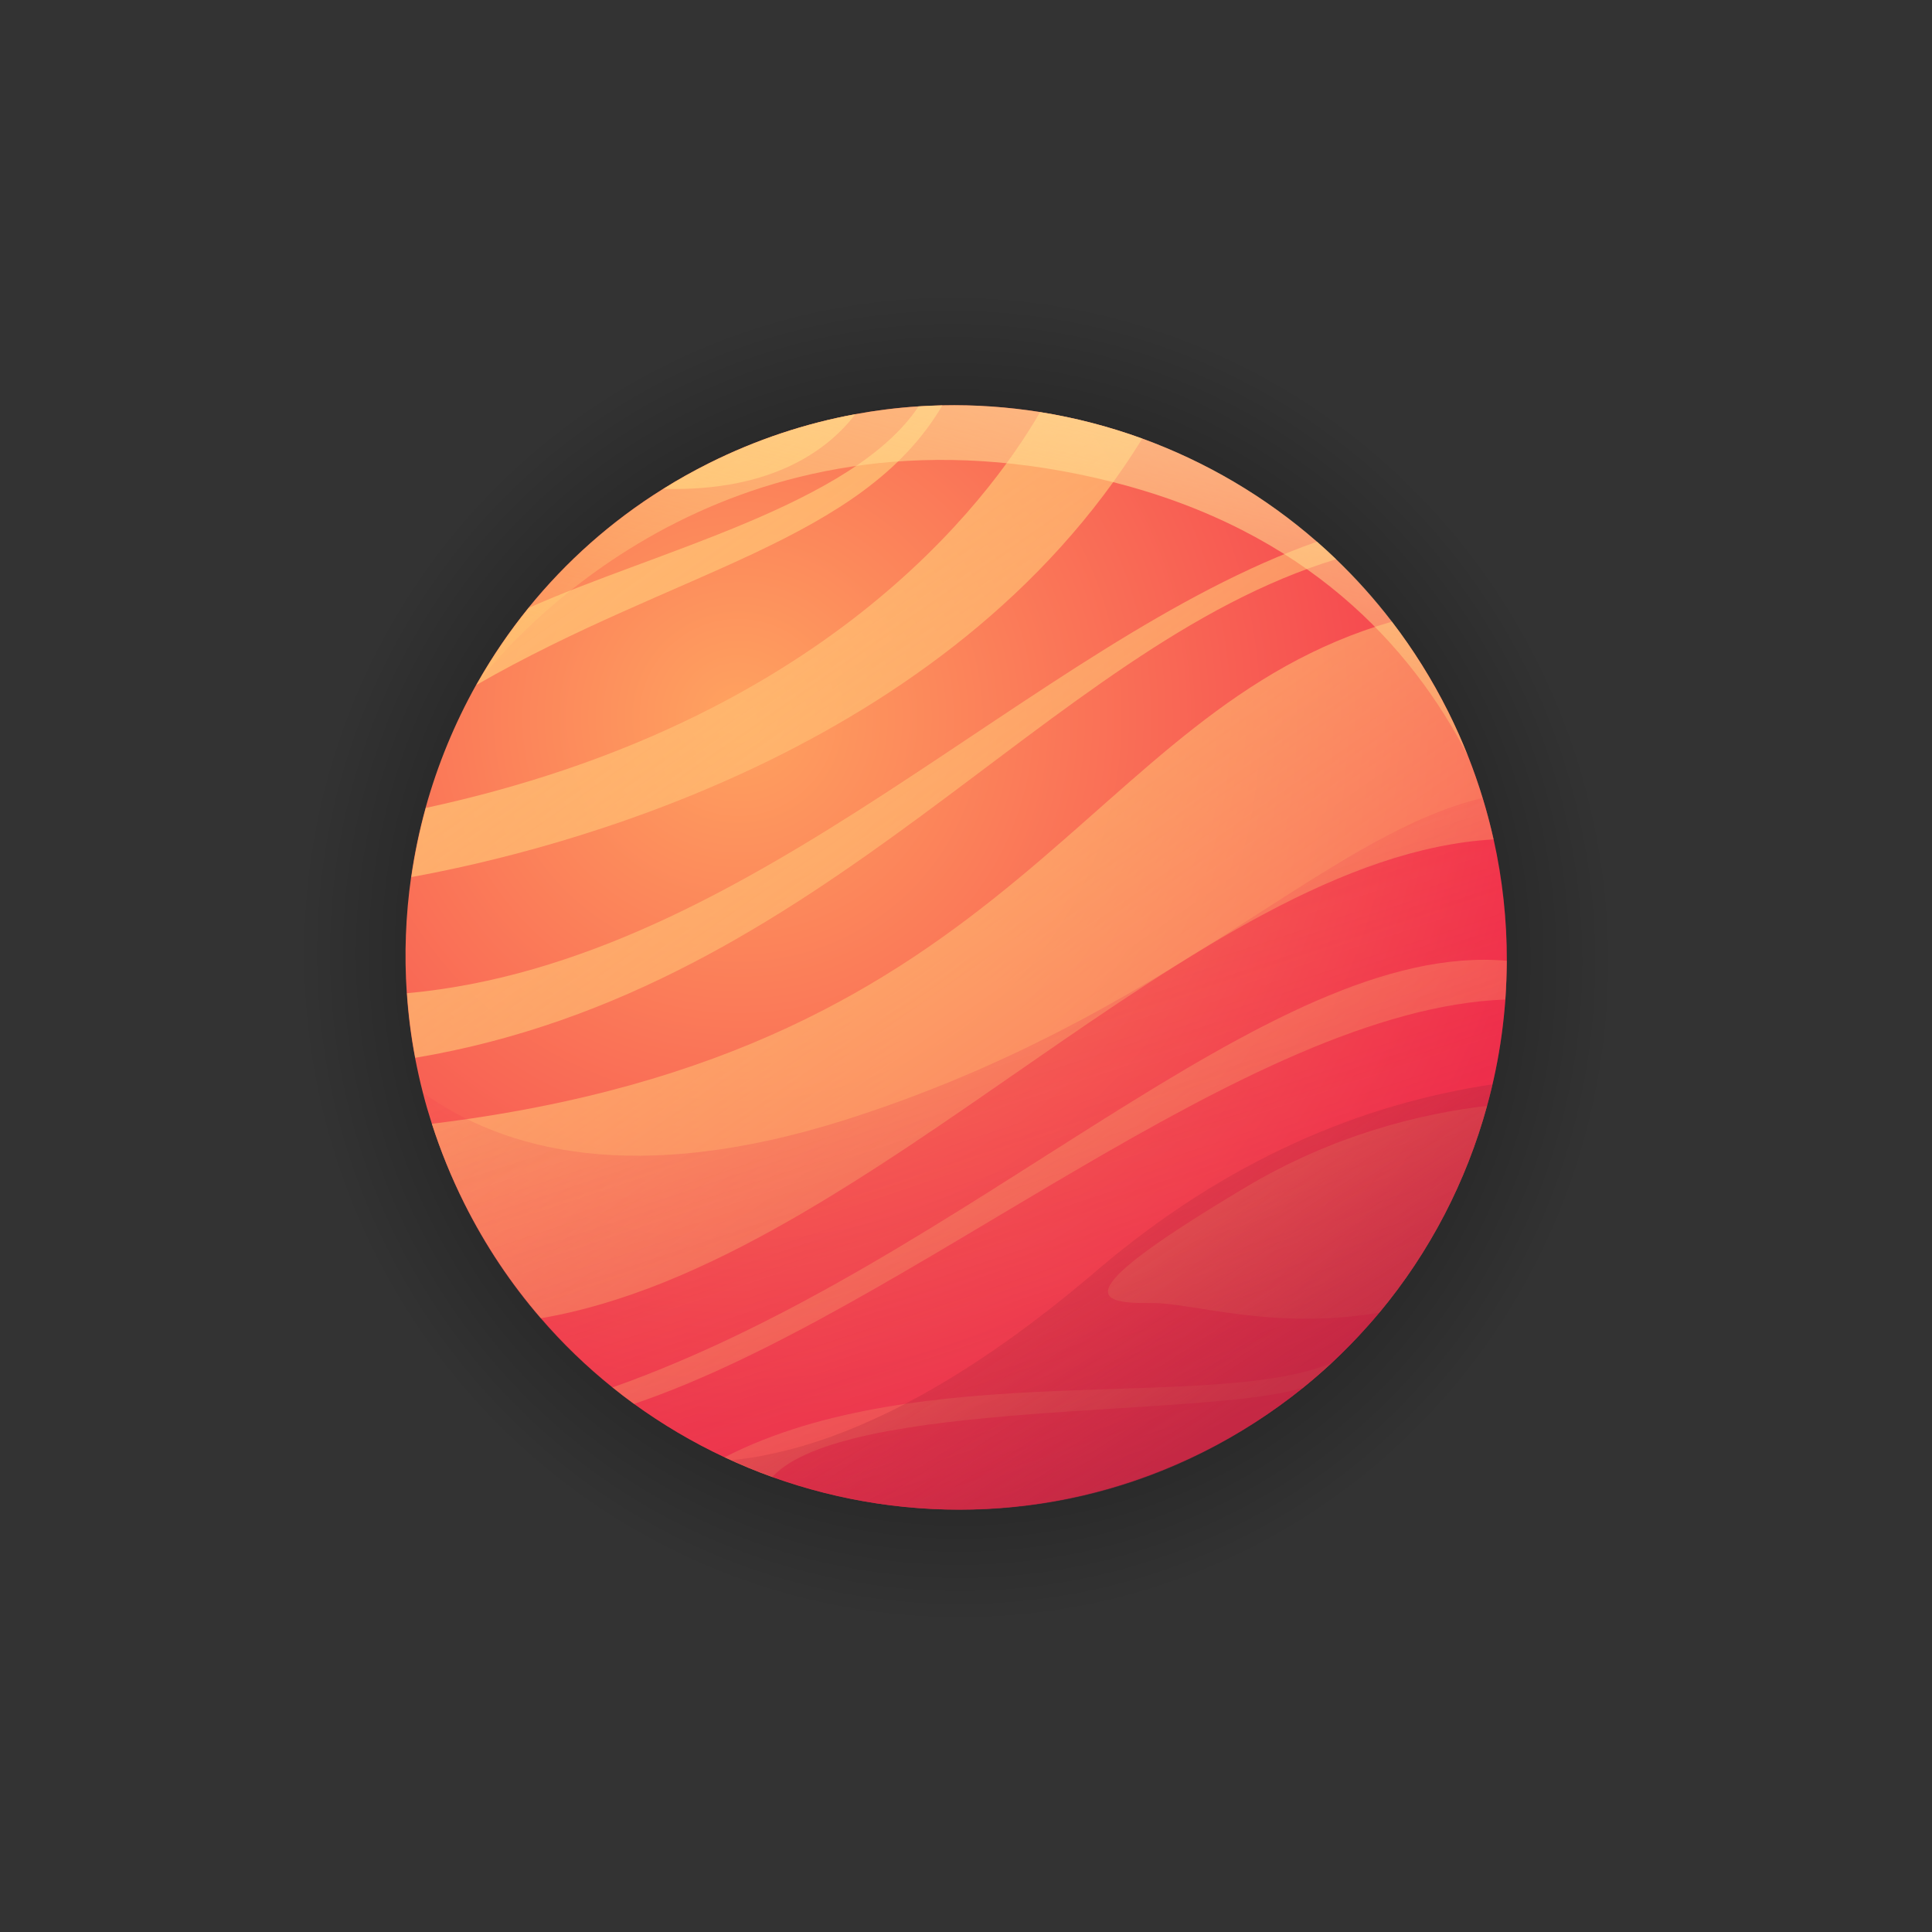 <svg width="95" height="95" viewBox="0 0 95 95" fill="none" xmlns="http://www.w3.org/2000/svg">
<rect x="0" y="0" width="95" height="95" fill="#333333" stroke="none"/>
<g clip-path="url(#clip0_54_7)">
<path d="M28.405 17.29C5.303 31.72 6.746 67.26 32.715 79.048C44.73 84.531 59.401 82.885 70.045 73.615C75.744 68.646 79.524 62.056 81.113 55.145C88.092 25.072 55.126 0.576 28.405 17.29Z" fill="url(#paint0_radial_54_7)"/>
<path d="M71.209 34.996C71.567 35.713 71.891 36.437 72.182 37.172C72.453 37.856 72.694 38.545 72.904 39.238C73.112 39.916 73.29 40.598 73.443 41.276C73.885 43.258 74.097 45.262 74.092 47.244C74.088 47.88 74.063 48.515 74.021 49.149C73.934 50.324 73.776 51.49 73.537 52.644C73.416 53.229 73.279 53.805 73.119 54.377C72.104 58.083 70.306 61.562 67.821 64.547C67.638 64.769 67.447 64.985 67.255 65.201C66.688 65.84 66.09 66.451 65.459 67.039C65.009 67.455 64.546 67.856 64.065 68.244C62.579 69.44 60.943 70.499 59.166 71.386C52.306 74.814 44.681 75.037 37.972 72.628C37.176 72.342 36.394 72.017 35.627 71.657C34.066 70.928 32.574 70.044 31.167 69.025C30.809 68.766 30.456 68.495 30.109 68.214C28.846 67.2 27.67 66.066 26.594 64.816C25.138 63.132 23.867 61.242 22.827 59.159C22.186 57.878 21.659 56.572 21.234 55.254C21.072 54.744 20.923 54.239 20.794 53.73C20.645 53.159 20.522 52.587 20.41 52.014C20.209 50.96 20.075 49.896 20.003 48.838C19.872 46.92 19.947 45.002 20.216 43.123C20.382 41.974 20.619 40.839 20.927 39.723C21.512 37.616 22.347 35.586 23.415 33.674C23.45 33.613 23.485 33.552 23.52 33.491C24.239 32.23 25.062 31.025 25.984 29.887C27.814 27.628 30.031 25.64 32.603 24.038C33.328 23.582 34.081 23.163 34.86 22.773C37.185 21.612 39.601 20.82 42.036 20.368C43.073 20.178 44.112 20.047 45.151 19.982C45.541 19.957 45.928 19.938 46.316 19.93C47.93 19.894 49.538 20.009 51.12 20.258C52.835 20.532 54.515 20.966 56.144 21.558C59.27 22.697 62.189 24.403 64.738 26.628C65.056 26.907 65.375 27.196 65.68 27.491C66.662 28.433 67.581 29.455 68.426 30.558C69.485 31.926 70.415 33.408 71.209 34.996Z" fill="url(#paint1_radial_54_7)"/>
<path d="M71.209 34.995C72.229 37.038 72.967 39.146 73.443 41.275C58.762 42.106 42.775 62.066 26.596 64.82C25.14 63.136 23.869 61.246 22.829 59.164C22.188 57.882 21.661 56.576 21.236 55.258C50.317 51.716 53.18 34.995 68.441 30.567C69.485 31.926 70.415 33.407 71.209 34.995Z" fill="url(#paint2_linear_54_7)"/>
<path d="M65.7 27.498C51.432 31.845 40.676 48.611 20.42 52.014C20.22 50.96 20.086 49.896 20.014 48.838C37.062 47.29 50.708 31.594 64.757 26.635C65.078 26.918 65.394 27.202 65.7 27.498Z" fill="url(#paint3_linear_54_7)"/>
<path d="M56.166 21.569C46.617 37.06 27.183 41.867 20.229 43.127C20.395 41.979 20.633 40.843 20.94 39.727C40.423 35.519 48.529 24.761 51.142 20.268C52.855 20.539 54.537 20.977 56.166 21.569Z" fill="url(#paint4_linear_54_7)"/>
<path d="M46.336 19.936C42.408 26.622 33.27 28.028 23.428 33.678C24.173 32.349 25.032 31.084 25.997 29.891C32.264 27.093 41.946 24.814 45.168 19.984C45.558 19.959 45.948 19.944 46.336 19.936Z" fill="url(#paint5_linear_54_7)"/>
<path d="M42.058 20.368C40.821 21.987 38.124 24.188 32.625 24.038C33.35 23.583 34.103 23.163 34.882 22.773C37.206 21.612 39.617 20.817 42.058 20.368Z" fill="url(#paint6_linear_54_7)"/>
<path d="M74.092 47.244C74.088 47.88 74.063 48.515 74.021 49.149C61.267 49.612 44.714 64.454 31.176 69.032C30.818 68.773 30.465 68.501 30.118 68.221C47.746 61.988 62.352 46.2 74.092 47.244Z" fill="url(#paint7_linear_54_7)"/>
<path d="M65.457 67.035C65.007 67.451 64.543 67.852 64.063 68.24C59.231 69.741 41.503 68.775 37.972 72.628C37.176 72.342 36.394 72.017 35.626 71.657C45.277 66.714 59.449 69.457 65.457 67.035Z" fill="url(#paint8_linear_54_7)"/>
<path d="M73.123 54.375C72.108 58.081 70.31 61.559 67.825 64.545C62.57 65.438 58.581 64.041 56.605 64.072C53.715 64.111 52.566 63.565 61.201 58.408C65.597 55.774 69.933 54.75 73.123 54.375Z" fill="url(#paint9_linear_54_7)"/>
<path opacity="0.45" d="M72.908 39.236C76.115 49.65 72.725 61.244 64.069 68.242C48.686 80.646 25.69 72.828 20.807 53.734C24.711 56.539 31.193 58.374 41.665 55.033C57.512 49.968 65.054 41.11 72.908 39.236Z" fill="url(#paint10_linear_54_7)"/>
<path opacity="0.55" d="M73.39 53.318C73.31 53.67 73.221 54.026 73.124 54.375C72.108 58.081 70.31 61.559 67.825 64.545C67.643 64.767 67.451 64.983 67.26 65.199C66.692 65.838 66.094 66.448 65.464 67.037C65.013 67.453 64.55 67.854 64.069 68.242C62.583 69.438 60.947 70.496 59.171 71.384C52.31 74.812 44.686 75.035 37.977 72.626C37.292 72.377 36.618 72.107 35.956 71.804C40.68 71.319 46.599 68.738 53.923 62.482C60.358 56.982 67.019 54.276 73.39 53.318Z" fill="url(#paint11_linear_54_7)"/>
<path d="M71.209 34.995C71.567 35.713 71.891 36.437 72.182 37.172C69.373 31.725 64.212 26.109 54.738 23.709C36.549 19.098 26.057 30.348 23.537 33.493C24.256 32.232 25.08 31.028 26.001 29.889C27.832 27.63 30.048 25.642 32.62 24.04C33.345 23.585 34.098 23.165 34.877 22.775C37.202 21.614 39.619 20.822 42.054 20.37C43.09 20.181 44.129 20.05 45.168 19.984C45.558 19.959 45.946 19.94 46.334 19.932C47.948 19.896 49.556 20.012 51.138 20.26C52.852 20.535 54.533 20.969 56.161 21.56C59.287 22.699 62.207 24.405 64.755 26.631C65.073 26.909 65.392 27.198 65.698 27.494C66.679 28.435 67.598 29.458 68.443 30.561C69.485 31.926 70.415 33.408 71.209 34.995Z" fill="url(#paint12_linear_54_7)"/>
</g>
<defs>
<radialGradient id="paint0_radial_54_7" cx="0" cy="0" r="1" gradientUnits="userSpaceOnUse" gradientTransform="translate(47.017 47.08) rotate(-26.55) scale(32.387 32.546)">
<stop/>
<stop offset="1" stop-opacity="0"/>
</radialGradient>
<radialGradient id="paint1_radial_54_7" cx="0" cy="0" r="1" gradientUnits="userSpaceOnUse" gradientTransform="translate(36.324 35.274) rotate(-26.55) scale(44.295 44.513)">
<stop stop-color="#FFA360"/>
<stop offset="1" stop-color="#F22749"/>
</radialGradient>
<linearGradient id="paint2_linear_54_7" x1="27.926" y1="19.48" x2="71.3" y2="81.98" gradientUnits="userSpaceOnUse">
<stop stop-color="#FFBB71"/>
<stop offset="1" stop-color="#FFBB71" stop-opacity="0"/>
</linearGradient>
<linearGradient id="paint3_linear_54_7" x1="28.672" y1="18.962" x2="72.046" y2="81.462" gradientUnits="userSpaceOnUse">
<stop stop-color="#FFBB71"/>
<stop offset="1" stop-color="#FFBB71" stop-opacity="0"/>
</linearGradient>
<linearGradient id="paint4_linear_54_7" x1="28.851" y1="18.838" x2="72.225" y2="81.337" gradientUnits="userSpaceOnUse">
<stop stop-color="#FFBB71"/>
<stop offset="1" stop-color="#FFBB71" stop-opacity="0"/>
</linearGradient>
<linearGradient id="paint5_linear_54_7" x1="29.201" y1="18.595" x2="72.576" y2="81.094" gradientUnits="userSpaceOnUse">
<stop stop-color="#FFBB71"/>
<stop offset="1" stop-color="#FFBB71" stop-opacity="0"/>
</linearGradient>
<linearGradient id="paint6_linear_54_7" x1="33.012" y1="15.95" x2="76.386" y2="78.451" gradientUnits="userSpaceOnUse">
<stop stop-color="#FFBB71"/>
<stop offset="1" stop-color="#FFBB71" stop-opacity="0"/>
</linearGradient>
<linearGradient id="paint7_linear_54_7" x1="26.38" y1="20.553" x2="69.754" y2="83.053" gradientUnits="userSpaceOnUse">
<stop stop-color="#FFBB71"/>
<stop offset="1" stop-color="#FFBB71" stop-opacity="0"/>
</linearGradient>
<linearGradient id="paint8_linear_54_7" x1="19.895" y1="25.053" x2="63.27" y2="87.553" gradientUnits="userSpaceOnUse">
<stop stop-color="#FFBB71"/>
<stop offset="1" stop-color="#FFBB71" stop-opacity="0"/>
</linearGradient>
<linearGradient id="paint9_linear_54_7" x1="33.687" y1="15.482" x2="77.061" y2="77.981" gradientUnits="userSpaceOnUse">
<stop stop-color="#FFBB71"/>
<stop offset="1" stop-color="#FFBB71" stop-opacity="0"/>
</linearGradient>
<linearGradient id="paint10_linear_54_7" x1="55.547" y1="72.638" x2="43.597" y2="36.672" gradientUnits="userSpaceOnUse">
<stop stop-color="#D8274D"/>
<stop offset="1" stop-color="#F22749" stop-opacity="0"/>
</linearGradient>
<linearGradient id="paint11_linear_54_7" x1="59.69" y1="70.334" x2="49.582" y2="54.721" gradientUnits="userSpaceOnUse">
<stop stop-color="#A9273E"/>
<stop offset="1" stop-color="#B62738" stop-opacity="0"/>
</linearGradient>
<linearGradient id="paint12_linear_54_7" x1="54.756" y1="6.306" x2="47.242" y2="37.263" gradientUnits="userSpaceOnUse">
<stop stop-color="#FFECB8"/>
<stop offset="1" stop-color="#FFD371" stop-opacity="0.2"/>
</linearGradient>
<clipPath id="clip0_54_7">
<rect width="70" height="70.29" fill="white" transform="translate(0 31.288) rotate(-26.55)"/>
</clipPath>
</defs>
</svg>
